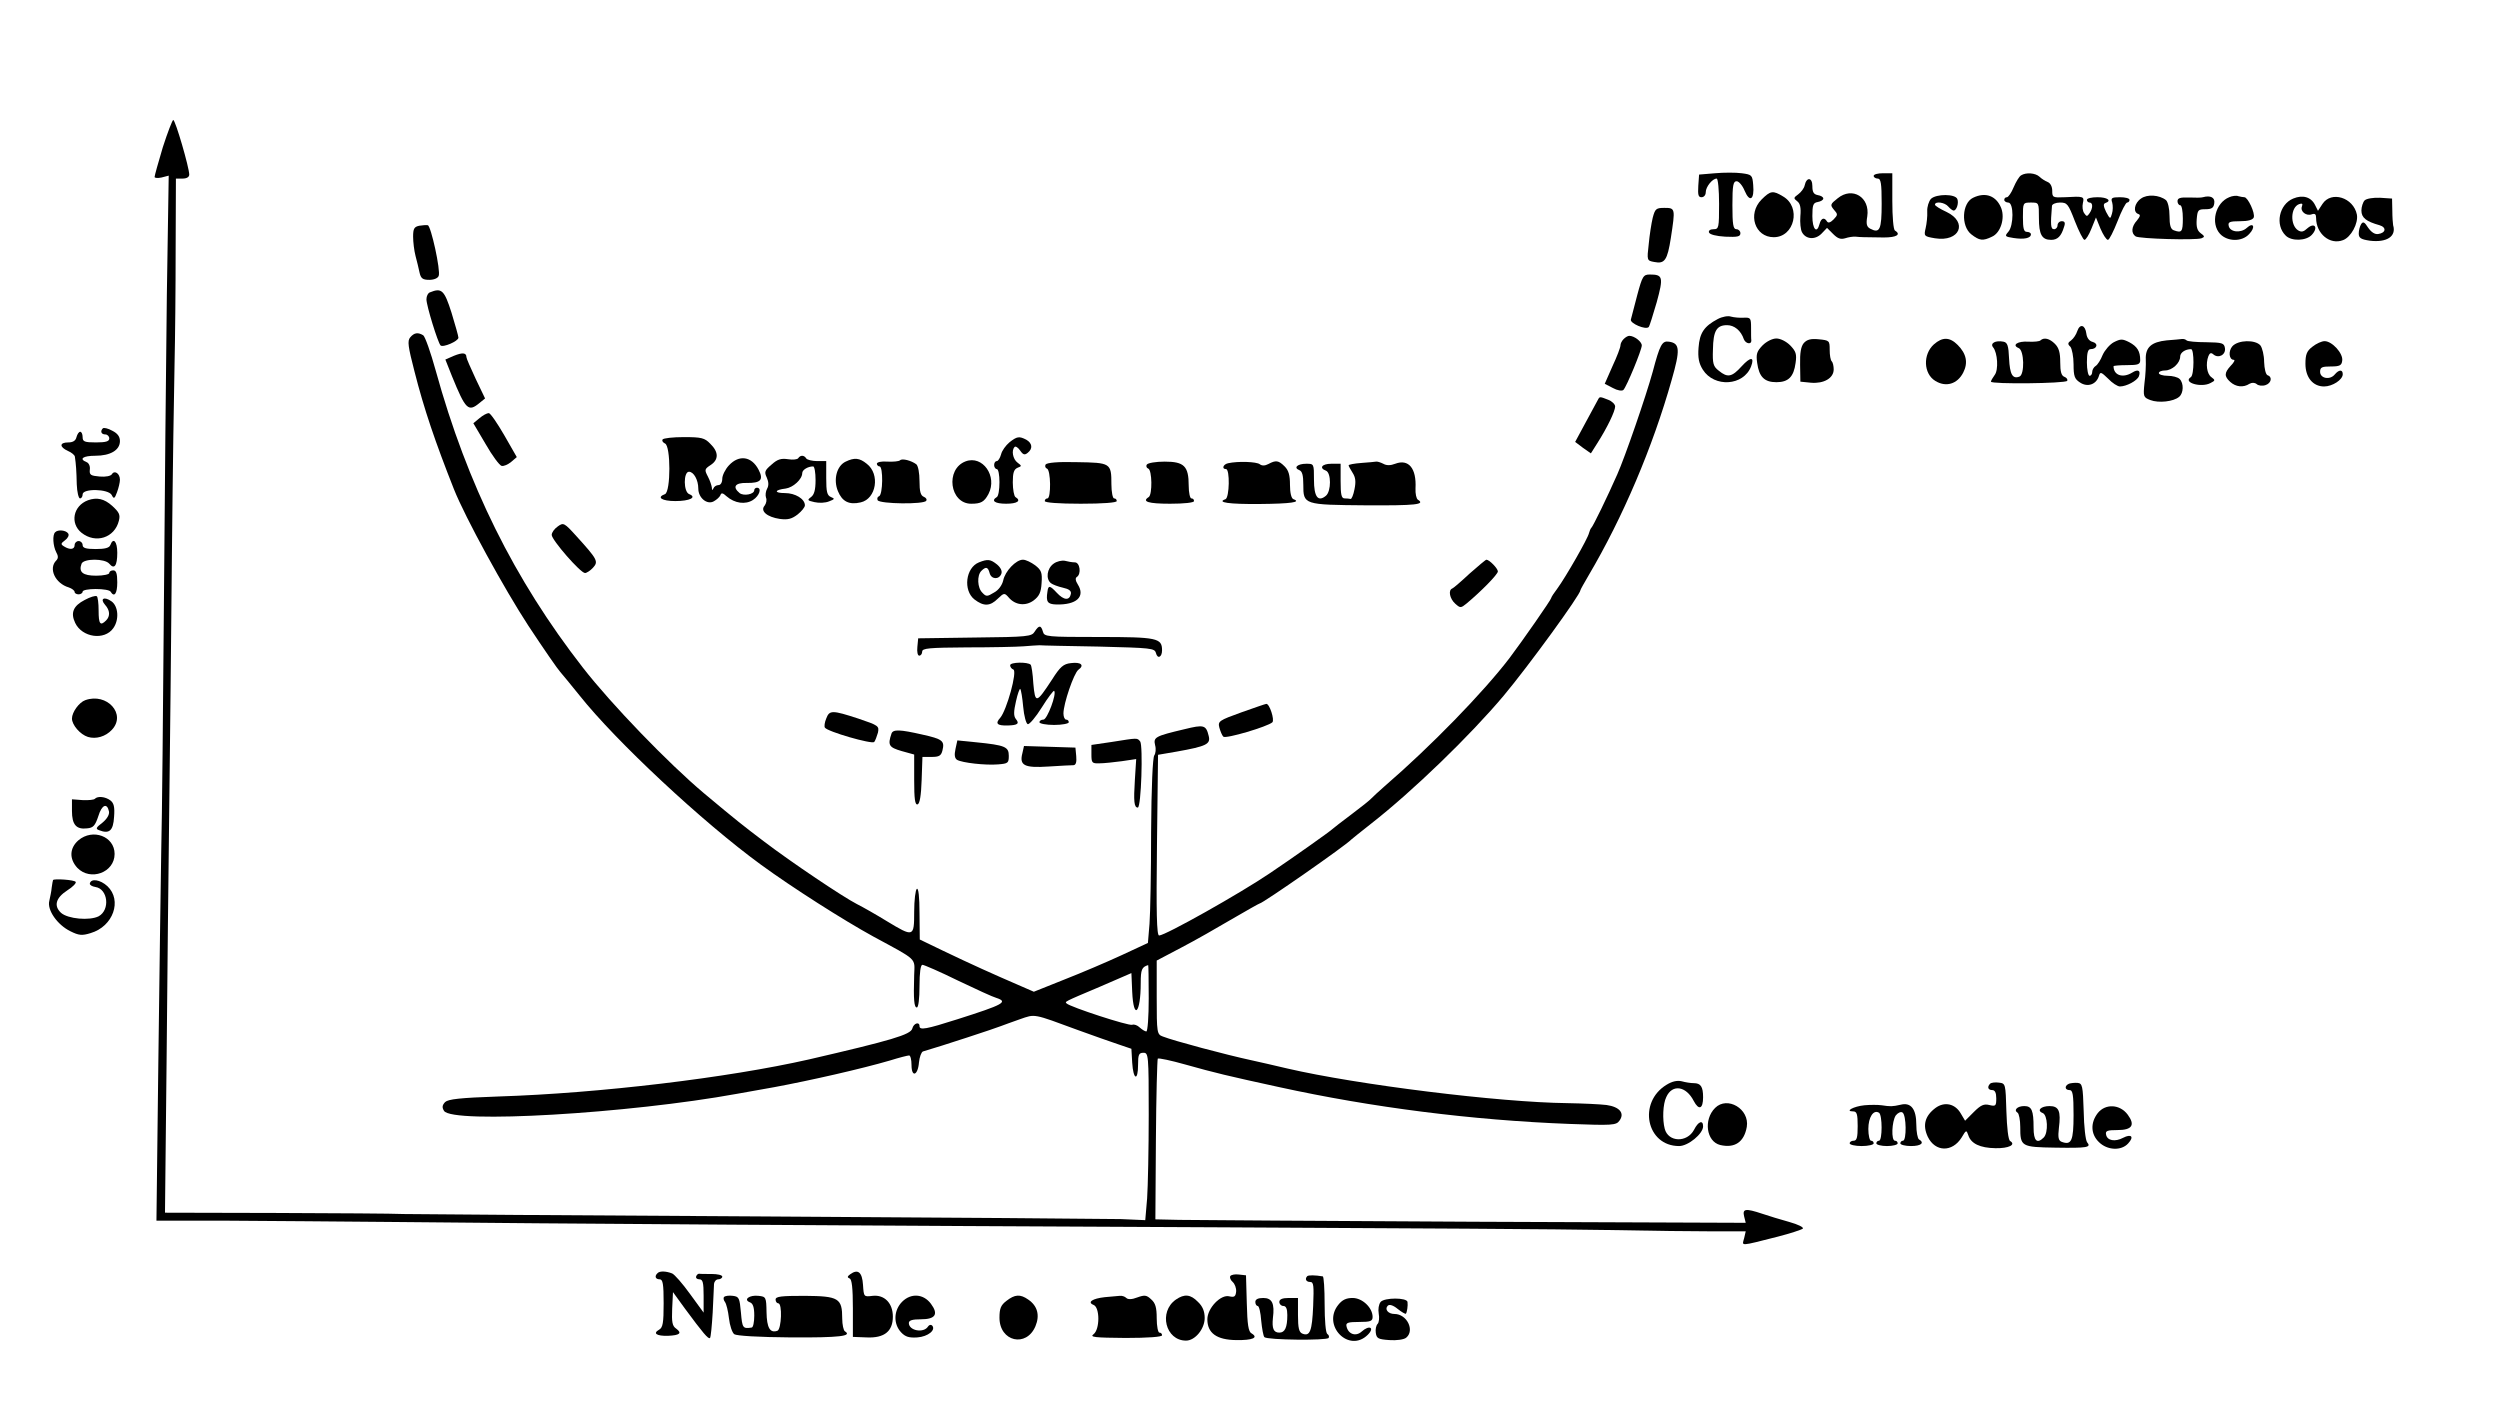 <?xml version="1.0" standalone="no"?>
<!DOCTYPE svg PUBLIC "-//W3C//DTD SVG 20010904//EN"
 "http://www.w3.org/TR/2001/REC-SVG-20010904/DTD/svg10.dtd">
<svg version="1.0" xmlns="http://www.w3.org/2000/svg"
 width="938pt" height="529pt" viewBox="0 0 938 529"
 preserveAspectRatio="xMidYMid meet">
<g transform="translate(0,529) scale(0.1,-0.1)"
fill="#000000" stroke="none">
<path d="M611 4738 c-17 -57 -31 -107 -31 -112 0 -4 12 -5 26 -2 l27 7 -7
-448 c-3 -246 -8 -767 -11 -1158 -3 -390 -7 -807 -10 -925 -2 -118 -7 -479
-11 -803 l-7 -587 264 0 c145 -1 433 -3 639 -5 544 -6 1775 -14 3110 -20 641
-3 1284 -7 1430 -10 146 -3 322 -5 393 -5 l127 0 -6 -26 c-8 -30 -20 -31 126
6 47 12 89 26 94 30 5 5 -18 16 -50 25 -33 9 -78 23 -102 31 -63 21 -75 19
-68 -10 l6 -24 -1018 4 c-559 3 -1057 6 -1107 7 l-90 2 2 299 c1 164 5 301 7
304 3 3 50 -7 103 -22 114 -32 156 -42 353 -85 347 -76 722 -124 1089 -138
160 -6 175 -5 187 12 21 28 1 52 -48 59 -24 3 -90 6 -148 7 -256 3 -787 69
-1050 130 -47 11 -107 25 -135 31 -93 20 -292 73 -332 89 -22 8 -23 13 -23
147 l0 138 93 49 c50 26 136 75 190 107 55 32 101 58 103 58 11 0 324 218 344
240 3 3 37 30 75 60 156 122 371 330 497 480 93 111 288 379 288 396 0 2 14
27 31 56 128 217 240 480 311 732 33 115 31 138 -10 144 -26 4 -34 -11 -61
-113 -26 -94 -104 -320 -133 -385 -37 -84 -91 -195 -97 -200 -3 -3 -7 -12 -9
-20 -4 -20 -88 -166 -118 -207 -13 -17 -24 -34 -24 -37 0 -6 -108 -161 -157
-226 -98 -128 -294 -330 -468 -480 -22 -19 -44 -40 -50 -46 -5 -6 -39 -33 -75
-60 -36 -27 -67 -51 -70 -54 -6 -7 -153 -111 -235 -166 -112 -76 -393 -234
-416 -234 -9 0 -11 86 -8 339 l4 339 70 12 c112 20 128 28 120 59 -10 41 -18
43 -91 25 -110 -26 -117 -30 -110 -60 4 -14 2 -31 -3 -38 -6 -7 -11 -119 -12
-287 0 -151 -3 -306 -6 -345 l-6 -72 -99 -46 c-54 -25 -150 -66 -214 -91
l-115 -46 -62 27 c-86 37 -177 78 -279 127 l-87 42 -1 98 c0 63 -4 96 -10 92
-5 -3 -10 -42 -10 -86 0 -96 -2 -96 -103 -35 -39 24 -90 53 -112 64 -51 26
-245 156 -350 236 -74 56 -101 77 -224 180 -132 111 -345 331 -454 471 -257
330 -434 687 -552 1114 -19 69 -40 128 -47 133 -20 12 -34 10 -49 -8 -11 -13
-8 -34 16 -127 36 -142 78 -265 148 -442 42 -106 190 -376 279 -512 58 -88
112 -166 120 -174 7 -8 40 -48 73 -89 135 -170 460 -474 681 -635 118 -86 308
-207 421 -269 168 -91 155 -79 153 -144 -3 -95 0 -122 10 -122 6 0 10 33 10
80 0 51 4 80 11 80 6 0 66 -26 133 -59 67 -32 132 -62 144 -65 46 -15 28 -25
-145 -80 -119 -38 -143 -42 -143 -26 0 18 -22 11 -27 -9 -6 -23 -77 -44 -388
-116 -304 -69 -787 -127 -1165 -139 -145 -5 -188 -10 -200 -21 -11 -12 -12
-20 -4 -33 31 -49 693 -10 1099 64 44 8 107 19 140 25 135 25 328 69 434 100
35 11 67 19 72 19 5 0 9 -16 9 -36 0 -48 24 -40 28 10 2 20 9 39 15 41 66 19
276 88 292 95 11 4 43 16 72 26 58 20 47 22 218 -41 55 -20 123 -44 150 -53
l50 -17 3 -52 c4 -65 22 -71 22 -8 0 38 3 45 20 45 19 0 20 -7 20 -232 0 -128
-3 -270 -6 -314 l-7 -82 -91 4 c-50 1 -660 6 -1356 10 -696 4 -1296 8 -1335 9
-38 2 -256 3 -483 4 l-413 1 6 568 c3 312 7 740 10 952 3 212 7 639 10 950 3
311 8 635 10 720 2 85 4 275 4 423 l1 267 25 0 c16 0 25 6 25 15 0 26 -52 205
-60 205 -3 0 -21 -46 -39 -102z m3699 -3193 c0 -70 -4 -125 -9 -125 -5 0 -16
7 -25 15 -8 8 -21 13 -28 10 -13 -5 -233 67 -246 80 -7 7 -12 5 123 62 l120
52 3 -70 c5 -109 32 -82 32 33 0 50 4 60 28 67 1 1 2 -55 2 -124z"/>
<path d="M6435 4640 l-60 -5 -3 -42 c-2 -34 0 -43 12 -43 9 0 16 8 16 19 0 20
25 51 41 51 5 0 9 -43 9 -95 0 -90 -1 -95 -21 -95 -12 0 -19 -5 -17 -12 3 -8
27 -14 61 -16 46 -2 57 0 57 13 0 8 -7 15 -15 15 -12 0 -15 17 -15 90 0 75 3
90 16 90 8 0 22 -16 30 -36 19 -45 37 -33 32 22 -3 37 -5 39 -43 44 -22 3 -67
3 -100 0z"/>
<path d="M7030 4630 c0 -5 7 -10 15 -10 12 0 15 -17 15 -94 0 -98 -7 -113 -43
-94 -13 7 -16 17 -11 46 11 72 -56 113 -111 68 -28 -22 -29 -25 -14 -43 15
-17 15 -19 -1 -36 -12 -12 -20 -15 -25 -8 -10 17 -22 13 -28 -9 -10 -39 -27
-20 -27 29 0 42 3 50 20 53 12 2 21 8 21 13 0 6 -9 11 -21 13 -15 3 -20 11
-20 34 0 33 -22 35 -29 2 -2 -10 -13 -25 -24 -33 -18 -13 -18 -15 -4 -26 11
-8 15 -24 12 -56 -2 -24 1 -51 6 -60 14 -27 49 -30 73 -6 l21 22 23 -23 c17
-17 28 -21 45 -16 12 4 30 7 40 6 18 -2 25 -2 105 -3 48 0 66 11 42 26 -6 3
-10 52 -10 111 l0 104 -35 0 c-19 0 -35 -4 -35 -10z"/>
<path d="M7583 4632 c-7 -4 -19 -24 -28 -45 -8 -20 -20 -37 -25 -37 -6 0 -10
-4 -10 -10 0 -5 7 -10 15 -10 21 0 21 -87 0 -110 -14 -16 -13 -18 20 -23 39
-6 65 -1 65 14 0 5 -7 9 -15 9 -12 0 -15 13 -15 55 0 54 0 55 30 55 30 0 30 0
30 -58 0 -62 11 -82 46 -82 24 0 38 14 48 48 6 16 3 22 -8 22 -9 0 -16 -7 -16
-15 0 -8 -6 -15 -13 -15 -13 0 -14 15 -8 88 1 6 14 12 30 12 27 0 31 -5 56
-70 15 -38 31 -70 36 -70 5 0 17 19 26 42 l17 42 17 -42 c10 -23 22 -42 28
-42 5 0 21 32 36 70 15 39 31 70 36 70 5 0 9 5 9 10 0 6 -16 10 -36 10 -31 0
-35 -3 -29 -20 3 -11 3 -30 -1 -42 -6 -21 -7 -21 -22 7 -10 21 -11 30 -3 33
26 9 8 22 -29 22 -22 0 -40 -4 -40 -10 0 -5 5 -10 10 -10 13 0 13 -21 0 -40
-9 -13 -11 -13 -20 0 -6 8 -8 25 -5 38 6 25 3 26 -67 22 -46 -2 -48 -1 -48 24
0 16 -7 29 -17 33 -10 4 -24 13 -31 20 -15 14 -50 17 -69 5z"/>
<path d="M6609 4541 c-53 -54 -25 -141 46 -141 78 0 104 113 35 153 -38 23
-47 22 -81 -12z"/>
<path d="M7245 4544 c-8 -9 -15 -30 -14 -47 1 -18 -2 -46 -6 -63 -7 -30 -6
-31 35 -38 93 -15 125 60 43 99 -24 11 -43 23 -43 27 0 14 37 9 50 -7 7 -8 16
-15 20 -15 11 0 20 28 14 43 -7 20 -79 20 -99 1z"/>
<path d="M7403 4548 c-42 -20 -46 -106 -7 -137 31 -24 43 -26 78 -9 32 14 49
68 35 106 -18 47 -59 63 -106 40z"/>
<path d="M8033 4545 c-25 -17 -31 -51 -10 -58 9 -3 7 -9 -5 -24 -21 -23 -23
-48 -5 -60 14 -9 224 -15 247 -7 13 5 12 8 -3 19 -13 10 -17 23 -15 52 3 35 5
38 33 38 23 0 31 5 33 23 3 21 -14 30 -43 22 -5 -2 -29 -2 -52 -1 -33 1 -43
-2 -43 -14 0 -8 5 -15 10 -15 6 0 10 -22 10 -50 0 -50 -4 -55 -34 -44 -12 4
-16 20 -16 54 0 28 -6 52 -13 59 -25 20 -71 23 -94 6z"/>
<path d="M8364 4550 c-52 -21 -71 -98 -34 -138 28 -29 82 -30 109 0 25 26 16
46 -9 23 -23 -21 -64 -16 -68 8 -3 14 4 17 43 17 30 0 47 5 51 14 6 16 -22 76
-35 76 -5 0 -15 2 -23 4 -7 3 -23 1 -34 -4z"/>
<path d="M8604 4545 c-53 -22 -69 -99 -28 -139 22 -22 77 -20 98 3 25 27 11
48 -16 25 -15 -14 -23 -16 -36 -8 -30 20 -28 86 4 98 11 4 15 2 11 -8 -8 -19
16 -38 37 -30 12 4 16 0 16 -14 0 -59 52 -102 101 -83 30 11 58 63 52 96 -13
64 -96 90 -129 40 l-17 -26 -11 22 c-15 30 -46 39 -82 24z"/>
<path d="M8872 4538 c-6 -6 -12 -24 -12 -38 0 -27 18 -41 68 -55 27 -8 24 -29
-5 -33 -13 -2 -26 7 -38 24 -13 21 -19 24 -26 13 -5 -8 -9 -24 -9 -35 0 -17 8
-22 41 -27 64 -8 101 16 88 58 -1 6 -3 30 -3 55 l-1 45 -45 3 c-26 1 -51 -3
-58 -10z"/>
<path d="M6201 4473 c-5 -21 -12 -66 -15 -99 -7 -61 -7 -62 21 -67 39 -8 49 7
62 90 17 111 17 113 -24 113 -31 0 -35 -3 -44 -37z"/>
<path d="M1573 4443 c-19 -4 -23 -11 -23 -41 0 -20 4 -53 9 -72 5 -19 12 -47
15 -62 5 -23 12 -28 37 -28 17 0 32 6 35 15 8 19 -29 188 -41 190 -5 1 -20 0
-32 -2z"/>
<path d="M6143 4183 c-11 -43 -22 -84 -24 -92 -4 -14 56 -40 67 -28 3 3 16 45
30 93 26 95 23 104 -26 104 -24 0 -28 -6 -47 -77z"/>
<path d="M1613 4193 c-7 -2 -13 -14 -13 -26 0 -24 43 -163 53 -173 9 -9 67 16
67 29 0 6 -12 48 -26 94 -27 85 -37 94 -81 76z"/>
<path d="M6445 4093 c-51 -27 -68 -52 -72 -107 -3 -38 1 -59 16 -83 43 -68
153 -61 181 12 14 37 -2 37 -35 1 -37 -41 -53 -44 -86 -17 -21 16 -24 27 -22
80 1 70 14 91 53 91 27 0 52 -20 63 -53 7 -17 29 -21 28 -4 -1 4 -1 25 -1 47
0 37 -2 39 -27 38 -16 -1 -37 1 -48 4 -11 4 -33 0 -50 -9z"/>
<path d="M7794 4048 c-4 -13 -14 -28 -23 -35 -13 -9 -14 -14 -3 -24 6 -7 12
-37 12 -66 0 -45 4 -55 24 -68 28 -19 61 -8 71 24 5 17 8 16 35 -10 15 -16 35
-29 44 -29 24 0 64 21 71 38 8 22 -3 28 -25 14 -36 -22 -70 -10 -70 24 0 2 23
4 50 4 43 0 50 3 50 19 0 33 -11 51 -41 67 -26 13 -32 13 -58 0 -15 -8 -34
-30 -42 -48 -7 -18 -19 -37 -26 -41 -7 -4 -13 -15 -13 -22 0 -8 -4 -15 -10
-15 -5 0 -10 23 -10 50 0 37 4 50 14 50 24 0 30 21 8 27 -13 3 -22 15 -24 31
-4 33 -24 39 -34 10z"/>
<path d="M6092 4018 c-7 -7 -12 -17 -12 -24 0 -7 -13 -42 -30 -78 l-29 -66 31
-16 c16 -9 34 -12 39 -7 12 12 69 150 69 167 0 14 -28 36 -47 36 -5 0 -14 -5
-21 -12z"/>
<path d="M6613 3994 c-21 -22 -25 -32 -20 -66 7 -52 27 -72 72 -72 45 0 65 20
72 72 5 34 1 44 -20 66 -15 15 -37 26 -52 26 -15 0 -37 -11 -52 -26z"/>
<path d="M6768 4003 c-11 -13 -15 -37 -14 -82 l1 -63 40 -4 c48 -4 85 17 85
50 0 12 -3 26 -7 30 -5 4 -8 24 -8 43 0 35 -1 36 -41 40 -30 3 -44 -1 -56 -14z"/>
<path d="M7256 3998 c-42 -38 -39 -110 5 -137 40 -25 83 -12 105 31 19 37 12
71 -21 104 -30 30 -57 30 -89 2z"/>
<path d="M7656 4013 c-3 -4 -24 -6 -45 -5 -41 3 -64 -13 -37 -24 21 -8 23 -99
3 -107 -26 -10 -36 8 -39 68 -2 48 -6 60 -21 63 -30 6 -51 -6 -39 -21 17 -20
21 -85 6 -104 -7 -10 -14 -21 -14 -25 0 -10 279 -7 286 3 3 5 -2 12 -10 15
-12 4 -16 20 -16 55 0 36 -5 54 -20 69 -20 20 -41 25 -54 13z"/>
<path d="M8130 4013 c-58 -6 -81 -26 -79 -72 1 -20 -1 -60 -5 -89 -5 -50 -4
-53 22 -63 31 -12 87 -6 108 12 17 14 18 51 2 67 -7 7 -27 12 -45 12 -18 0
-33 5 -33 10 0 6 11 10 23 10 27 0 57 28 57 52 0 15 19 28 41 28 12 0 12 -97
-1 -105 -32 -20 39 -41 74 -22 18 9 18 11 3 22 -17 12 -22 50 -11 79 5 12 10
14 19 6 19 -16 47 -1 43 24 -3 19 -10 21 -70 22 -37 0 -71 3 -74 7 -4 4 -12 6
-18 5 -6 -1 -31 -3 -56 -5z"/>
<path d="M8376 3991 c-16 -18 -13 -51 5 -51 6 0 1 -10 -11 -22 -25 -27 -25
-40 -2 -61 21 -19 49 -22 72 -7 9 5 19 5 27 -1 6 -6 21 -8 33 -4 22 7 27 31 8
37 -7 3 -12 24 -13 50 0 25 -7 53 -14 62 -19 22 -83 21 -105 -3z"/>
<path d="M8676 3989 c-21 -16 -26 -29 -26 -64 0 -51 28 -85 70 -85 31 0 70 25
70 46 0 18 -14 18 -30 -1 -18 -22 -55 -15 -55 10 0 17 7 20 40 20 34 0 41 4
43 22 4 27 -38 73 -66 73 -11 0 -31 -9 -46 -21z"/>
<path d="M1703 3955 l-32 -14 25 -63 c51 -125 61 -135 103 -100 l21 17 -35 73
c-19 41 -35 77 -35 82 0 17 -15 18 -47 5z"/>
<path d="M5997 3793 c-3 -5 -23 -43 -46 -85 l-41 -76 29 -22 30 -21 24 38 c37
58 67 120 67 138 0 8 -12 20 -26 25 -30 12 -32 12 -37 3z"/>
<path d="M1799 3721 l-23 -19 46 -78 c25 -44 52 -80 60 -82 8 -2 24 5 36 15
l21 18 -47 82 c-26 45 -52 83 -58 83 -7 0 -22 -8 -35 -19z"/>
<path d="M386 3683 c-11 -11 -6 -23 9 -23 8 0 15 -7 15 -15 0 -11 -12 -15 -50
-15 -43 0 -50 3 -50 20 0 11 -4 20 -9 20 -5 0 -11 -9 -14 -20 -3 -14 -14 -20
-31 -20 -33 0 -34 -17 -1 -32 14 -6 26 -16 26 -22 4 -26 6 -54 7 -103 1 -29 7
-53 12 -53 6 0 10 7 10 15 0 23 96 21 109 -2 8 -16 11 -15 20 10 6 16 11 37
11 47 0 23 -20 37 -30 21 -4 -7 -23 -11 -46 -9 -34 3 -39 6 -37 26 2 13 -4 25
-12 28 -30 12 -14 24 33 24 56 0 92 21 92 55 0 17 -9 29 -29 39 -16 9 -31 12
-35 9z"/>
<path d="M2486 3641 c-3 -5 1 -11 9 -15 22 -8 22 -181 0 -190 -33 -12 -12 -26
39 -26 54 0 82 14 52 26 -22 8 -22 84 -1 84 18 0 35 -31 35 -63 0 -35 33 -62
58 -48 11 6 22 16 25 23 3 10 9 9 23 -4 31 -27 71 -32 99 -14 25 16 34 46 15
46 -5 0 -10 -4 -10 -9 0 -16 -40 -23 -55 -11 -28 23 -17 39 26 38 54 -1 65 12
45 50 -26 50 -73 57 -111 16 -14 -15 -25 -38 -25 -50 0 -14 -6 -24 -14 -24 -8
0 -17 -6 -19 -12 -4 -9 -6 -8 -6 2 -1 8 -7 27 -15 42 -13 25 -13 28 10 43 31
20 31 49 -1 80 -21 22 -33 25 -99 25 -41 0 -77 -4 -80 -9z"/>
<path d="M3787 3630 c-13 -11 -28 -31 -31 -45 -4 -14 -11 -25 -16 -25 -6 0
-10 -7 -10 -15 0 -8 5 -15 10 -15 6 0 10 -22 10 -49 0 -28 -4 -53 -10 -56 -23
-14 -7 -25 35 -25 42 0 58 11 35 25 -5 3 -10 28 -10 55 0 36 4 49 18 55 16 6
16 7 0 19 -18 13 -24 47 -11 59 3 4 13 -2 21 -14 11 -16 17 -17 28 -8 20 16
17 36 -5 49 -27 14 -35 13 -64 -10z"/>
<path d="M2995 3571 c-3 -5 -20 -7 -38 -4 -26 4 -40 0 -62 -20 -26 -22 -28
-28 -18 -49 7 -16 8 -30 1 -42 -5 -9 -7 -24 -4 -33 4 -8 1 -22 -5 -30 -18 -20
9 -43 57 -50 30 -4 45 0 67 17 15 12 27 27 27 34 0 24 -36 46 -75 46 -42 0
-40 12 3 17 28 4 62 35 62 58 0 12 21 25 41 25 5 0 9 -23 9 -51 0 -37 -5 -55
-17 -64 -15 -11 -14 -13 13 -19 17 -4 41 -3 55 3 21 8 22 10 7 16 -15 6 -18
20 -18 71 l0 64 -34 0 c-19 0 -38 5 -41 10 -8 13 -22 13 -30 1z"/>
<path d="M3173 3558 c-34 -16 -47 -68 -29 -111 16 -39 42 -52 85 -42 59 13 74
106 23 145 -27 22 -46 24 -79 8z"/>
<path d="M3377 3563 c-4 -4 -25 -6 -47 -5 -23 2 -40 -2 -40 -8 0 -5 5 -10 10
-10 14 0 13 -107 -2 -112 -6 -2 -8 -9 -5 -15 9 -14 174 -16 182 -2 4 5 -1 12
-9 15 -12 5 -16 20 -16 59 0 30 -5 57 -12 63 -19 14 -53 23 -61 15z"/>
<path d="M3623 3559 c-77 -29 -60 -159 21 -159 37 0 49 7 65 37 34 66 -22 146
-86 122z"/>
<path d="M3923 3547 c-3 -6 -1 -13 5 -15 15 -5 16 -112 2 -112 -5 0 -10 -4
-10 -10 0 -6 52 -10 135 -10 83 0 135 4 135 10 0 6 -4 10 -10 10 -5 0 -10 24
-10 53 0 80 -3 81 -130 83 -71 2 -112 -2 -117 -9z"/>
<path d="M4303 3547 c-4 -6 -1 -13 5 -15 15 -5 16 -98 2 -107 -27 -17 -2 -25
80 -25 53 0 90 4 90 10 0 6 -4 10 -10 10 -5 0 -10 21 -10 48 0 73 -17 90 -90
90 -33 0 -63 -5 -67 -11z"/>
<path d="M4608 3552 c-19 -4 -25 -22 -8 -22 15 0 13 -107 -2 -113 -35 -12 13
-19 128 -18 118 1 158 7 127 18 -8 3 -13 24 -13 54 0 36 -5 54 -20 69 -23 23
-33 24 -61 9 -13 -7 -24 -7 -32 -1 -12 10 -83 12 -119 4z"/>
<path d="M5108 3553 c-27 -2 -48 -6 -48 -9 0 -3 7 -15 15 -28 11 -17 13 -33 7
-62 -4 -21 -11 -38 -15 -36 -4 1 -14 2 -22 2 -12 0 -15 14 -15 65 l0 65 -35 0
c-35 0 -47 -16 -20 -26 20 -8 20 -77 0 -94 -30 -25 -45 -4 -45 60 0 60 0 60
-29 60 -33 0 -49 -15 -26 -24 11 -4 15 -20 15 -54 0 -76 1 -76 236 -78 186 -1
223 3 194 21 -6 4 -10 23 -9 43 4 75 -26 111 -76 92 -18 -7 -33 -7 -45 0 -10
5 -22 9 -27 8 -4 -1 -29 -3 -55 -5z"/>
<path d="M330 3413 c-56 -21 -68 -87 -24 -122 53 -42 124 -19 140 45 6 23 1
32 -25 56 -30 27 -58 33 -91 21z"/>
<path d="M2093 3315 c-13 -9 -23 -23 -23 -32 0 -19 108 -143 125 -143 6 0 20
9 30 20 21 23 17 31 -62 118 -46 51 -49 52 -70 37z"/>
<path d="M207 3293 c-11 -10 -8 -52 4 -75 8 -14 8 -23 0 -31 -30 -30 -4 -86
47 -101 12 -4 22 -12 22 -17 0 -5 7 -9 15 -9 8 0 15 5 15 10 0 6 22 10 49 10
28 0 53 -4 56 -10 14 -23 25 -7 25 35 0 33 -4 45 -15 45 -8 0 -15 -4 -15 -10
0 -5 -22 -10 -49 -10 -50 0 -67 13 -55 45 8 20 87 20 104 0 19 -23 30 -8 30
41 0 43 -15 59 -26 29 -4 -11 -21 -15 -55 -15 -37 0 -49 4 -49 15 0 8 -7 15
-15 15 -8 0 -15 -7 -15 -15 0 -17 -18 -19 -40 -5 -13 8 -12 11 4 23 11 8 16
19 12 25 -8 13 -39 16 -49 5z"/>
<path d="M3673 3180 c-50 -20 -60 -105 -17 -139 35 -27 59 -26 88 3 23 22 25
22 40 5 25 -30 64 -34 94 -12 21 16 28 30 30 65 3 40 -1 49 -24 67 -15 11 -35
21 -46 21 -26 0 -67 -43 -74 -78 -4 -17 -17 -36 -34 -45 -26 -16 -30 -16 -44
-1 -19 18 -21 65 -4 82 17 17 25 15 31 -8 6 -24 35 -26 44 -3 4 10 -2 23 -16
35 -25 20 -35 21 -68 8z"/>
<path d="M3953 3175 c-25 -18 -30 -57 -10 -73 6 -5 27 -13 45 -17 23 -5 32
-12 30 -23 -5 -26 -26 -25 -53 4 -26 28 -32 29 -35 4 -6 -38 0 -47 33 -48 76
-2 110 29 81 75 -9 14 -10 24 -4 28 18 11 12 55 -7 55 -10 0 -27 3 -38 6 -11
2 -30 -2 -42 -11z"/>
<path d="M5514 3138 c-31 -29 -60 -54 -65 -56 -16 -6 -10 -38 11 -57 19 -17
21 -17 43 1 54 45 117 109 117 120 0 11 -32 44 -43 44 -3 0 -31 -24 -63 -52z"/>
<path d="M318 3039 c-43 -22 -54 -48 -36 -86 26 -55 110 -67 143 -20 23 32 19
83 -7 101 -27 19 -44 10 -24 -13 19 -21 20 -43 4 -59 -22 -22 -28 -13 -28 37
0 28 -3 52 -7 54 -5 3 -25 -3 -45 -14z"/>
<path d="M3882 2920 c-11 -18 -25 -20 -224 -22 l-213 -3 -3 -32 c-2 -19 1 -33
7 -33 6 0 11 7 11 15 0 13 26 15 168 16 92 0 187 2 212 4 25 2 52 4 60 4 8 -1
109 -3 224 -5 196 -5 208 -6 213 -24 6 -24 23 -16 23 10 0 46 -18 50 -237 50
-196 0 -205 1 -210 20 -7 25 -15 25 -31 0z"/>
<path d="M3790 2794 c0 -7 6 -14 12 -16 16 -6 -25 -153 -49 -181 -20 -22 -12
-30 28 -29 38 1 45 7 30 25 -8 11 -8 27 1 66 6 28 14 49 16 46 3 -3 8 -33 11
-67 3 -34 11 -63 17 -65 6 -2 30 26 53 63 23 37 44 64 46 62 11 -10 -26 -108
-40 -108 -8 0 -15 -4 -15 -10 0 -5 25 -10 55 -10 30 0 55 5 55 10 0 6 -4 10
-10 10 -5 0 -10 10 -10 23 0 37 39 151 56 164 24 17 10 30 -28 25 -28 -3 -40
-13 -71 -62 -59 -90 -63 -91 -70 -15 -2 37 -7 68 -10 71 -11 11 -77 10 -77 -2z"/>
<path d="M320 2663 c-23 -8 -50 -45 -50 -69 0 -24 31 -60 60 -69 30 -9 66 1
90 27 55 59 -19 140 -100 111z"/>
<path d="M4657 2617 c-83 -30 -88 -33 -82 -57 4 -14 10 -29 15 -34 9 -9 167
38 184 54 9 9 -11 71 -23 69 -3 0 -46 -15 -94 -32z"/>
<path d="M3100 2594 c-6 -14 -8 -30 -5 -34 9 -15 176 -63 185 -54 4 5 10 21
14 35 5 25 3 27 -74 53 -98 32 -108 32 -120 0z"/>
<path d="M3345 2538 c-15 -44 -10 -52 38 -66 l47 -13 0 -95 c0 -72 3 -95 13
-92 8 3 13 33 15 91 l3 87 34 0 c28 0 36 4 41 24 9 36 1 43 -76 60 -83 19
-109 20 -115 4z"/>
<path d="M4170 2506 l-75 -11 0 -35 c0 -32 2 -35 30 -34 17 0 54 4 84 8 l54 8
-5 -79 c-5 -79 -3 -103 11 -103 13 0 20 233 9 248 -12 14 -7 14 -108 -2z"/>
<path d="M3585 2480 c-5 -23 -3 -35 6 -41 19 -11 106 -21 154 -17 37 3 40 5
40 32 0 34 -13 40 -123 51 l-70 7 -7 -32z"/>
<path d="M3836 2464 c-12 -46 7 -56 98 -50 45 3 87 5 94 5 9 1 12 12 10 34
l-3 32 -96 3 -97 3 -6 -27z"/>
<path d="M356 2293 c-3 -4 -24 -6 -46 -5 l-40 3 0 -44 c0 -51 16 -70 57 -65
23 2 30 10 42 46 13 43 33 51 40 17 2 -12 -8 -28 -25 -42 -24 -18 -26 -23 -12
-28 38 -15 53 -2 56 50 3 38 -1 52 -14 62 -19 14 -47 17 -58 6z"/>
<path d="M294 2137 c-33 -29 -35 -69 -4 -103 49 -51 140 -18 140 52 0 66 -82
97 -136 51z"/>
<path d="M199 1988 c-1 -2 -3 -14 -5 -28 -1 -14 -6 -36 -9 -50 -9 -34 30 -90
79 -114 32 -16 44 -17 76 -7 85 25 119 123 63 176 -27 25 -62 30 -66 10 -1 -5
8 -11 21 -13 47 -7 56 -86 12 -110 -34 -17 -115 -10 -141 13 -28 26 -20 56 23
84 21 13 35 28 32 32 -4 8 -82 13 -85 7z"/>
<path d="M6253 1220 c-109 -66 -76 -230 47 -230 34 0 90 46 90 74 0 25 -18 19
-34 -13 -26 -49 -97 -47 -110 4 -9 34 -7 93 6 119 22 49 74 42 103 -15 19 -36
35 -30 35 14 0 40 -9 53 -35 53 -11 0 -31 3 -45 7 -17 4 -36 0 -57 -13z"/>
<path d="M7467 1224 c-12 -12 -8 -24 8 -24 10 0 15 -10 15 -31 0 -28 -2 -31
-26 -25 -20 5 -32 0 -58 -26 l-33 -33 -16 27 c-21 37 -61 46 -95 21 -40 -30
-49 -65 -29 -108 28 -58 92 -59 127 -3 17 29 18 29 25 9 10 -32 44 -48 102
-49 50 -1 78 13 55 27 -7 4 -12 50 -14 111 -3 104 -3 105 -28 108 -14 2 -29 0
-33 -4z"/>
<path d="M7763 1224 c-18 -8 -16 -24 2 -24 12 0 15 -17 15 -94 0 -97 -8 -114
-45 -100 -12 5 -14 17 -10 52 8 63 0 82 -35 82 -33 0 -49 -17 -26 -26 19 -7
22 -74 4 -92 -25 -25 -38 -13 -38 37 0 65 -7 81 -35 81 -26 0 -41 -15 -25 -25
5 -3 10 -27 10 -53 0 -74 3 -76 132 -78 121 -2 135 1 119 20 -6 7 -12 59 -13
117 -3 96 -5 104 -23 106 -11 1 -26 -1 -32 -3z"/>
<path d="M6435 1133 c-44 -44 -33 -126 19 -139 55 -13 90 11 100 68 11 67 -73
117 -119 71z"/>
<path d="M6995 1143 c-40 -4 -75 -23 -42 -23 14 0 17 -10 17 -55 0 -42 -3 -55
-15 -55 -8 0 -15 -4 -15 -10 0 -5 20 -10 45 -10 25 0 45 5 45 10 0 6 -4 10
-10 10 -5 0 -10 20 -10 44 0 44 19 74 40 61 13 -8 13 -105 0 -105 -5 0 -10 -4
-10 -10 0 -5 18 -10 40 -10 22 0 40 5 40 10 0 6 -4 10 -10 10 -15 0 -12 73 3
95 8 10 19 15 25 11 15 -9 16 -106 2 -106 -5 0 -10 -4 -10 -10 0 -5 18 -10 40
-10 38 0 52 12 30 25 -5 3 -10 28 -10 55 0 59 -20 85 -59 75 -31 -7 -38 -7
-71 -2 -14 2 -43 2 -65 0z"/>
<path d="M7871 1114 c-28 -36 -27 -79 4 -109 31 -31 84 -34 110 -5 23 25 12
37 -19 21 -30 -16 -60 -11 -64 12 -3 14 4 17 43 17 55 0 67 19 38 58 -29 39
-83 42 -112 6z"/>
<path d="M2467 513 c-12 -11 -8 -23 8 -23 12 0 15 -17 15 -90 0 -74 -3 -91
-17 -99 -25 -14 -9 -24 33 -23 45 2 54 10 31 27 -15 10 -17 25 -15 75 l3 62
45 -62 c68 -92 88 -116 94 -110 3 3 7 46 10 95 2 50 5 98 5 108 1 9 8 17 16
17 8 0 15 5 15 10 0 6 -18 10 -40 10 -22 0 -43 0 -47 1 -4 0 -9 -4 -11 -10 -2
-6 3 -11 12 -11 13 0 16 -12 16 -62 l0 -63 -51 70 c-28 39 -58 73 -67 77 -23
9 -47 10 -55 1z"/>
<path d="M3190 509 c-11 -8 -12 -12 -2 -16 8 -3 12 -35 12 -112 l0 -107 52 -2
c66 -3 98 23 98 78 0 51 -32 83 -76 78 -33 -4 -33 -4 -36 41 -3 48 -19 61 -48
40z"/>
<path d="M4616 502 c-3 -5 1 -15 9 -22 8 -7 14 -23 13 -36 -2 -19 -7 -22 -25
-18 -32 9 -83 -44 -83 -86 0 -52 35 -77 108 -78 62 -1 85 9 58 25 -12 6 -16
33 -18 113 l-3 105 -27 3 c-14 2 -29 -1 -32 -6z"/>
<path d="M4905 502 c-10 -10 -5 -22 11 -22 13 0 14 -14 11 -90 -4 -94 -12
-115 -40 -104 -13 5 -17 20 -17 70 l0 64 -35 0 c-24 0 -35 -5 -35 -15 0 -8 7
-15 15 -15 10 0 15 -10 15 -34 0 -47 -9 -66 -30 -66 -22 0 -28 16 -24 55 7 54
-3 75 -36 75 -20 0 -30 -5 -30 -15 0 -8 4 -15 9 -15 5 0 11 -25 13 -55 3 -30
8 -58 12 -62 11 -11 235 -13 241 -3 3 5 1 11 -5 15 -6 4 -10 51 -10 111 0 57
-3 105 -7 105 -29 5 -53 5 -58 1z"/>
<path d="M2717 424 c-4 -4 -2 -12 3 -19 5 -6 12 -34 15 -61 3 -27 12 -54 20
-60 9 -6 89 -11 214 -12 182 -1 230 5 201 23 -5 3 -10 25 -10 48 0 76 -13 84
-140 85 -88 0 -110 -2 -110 -14 0 -8 5 -14 10 -14 16 0 12 -97 -3 -103 -28
-10 -40 11 -41 70 -1 56 -2 58 -30 61 -34 4 -58 -14 -33 -24 12 -4 17 -18 17
-50 0 -24 -4 -45 -10 -45 -33 -5 -35 -2 -40 56 -5 55 -7 60 -30 63 -14 2 -29
0 -33 -4z"/>
<path d="M3385 406 c-32 -32 -34 -83 -4 -115 16 -17 30 -21 61 -19 40 3 71 28
55 45 -5 4 -11 2 -15 -4 -16 -26 -72 -16 -72 13 0 10 13 14 45 14 55 0 67 19
38 58 -28 38 -75 41 -108 8z"/>
<path d="M3776 409 c-21 -16 -26 -29 -26 -63 0 -90 101 -113 135 -32 17 41 8
76 -27 100 -30 21 -50 20 -82 -5z"/>
<path d="M4145 423 c-46 -5 -67 -19 -42 -29 24 -9 24 -92 0 -110 -15 -11 3
-13 120 -14 85 0 137 4 137 10 0 6 -4 10 -10 10 -5 0 -10 24 -10 53 0 42 -5
58 -21 72 -17 16 -24 17 -52 7 -20 -8 -35 -8 -41 -2 -6 6 -17 9 -25 8 -9 -1
-34 -3 -56 -5z"/>
<path d="M4412 414 c-66 -46 -39 -154 38 -154 34 0 70 44 70 85 0 25 -8 44
-25 60 -28 29 -51 31 -83 9z"/>
<path d="M5021 394 c-62 -78 41 -182 111 -112 27 27 6 38 -23 12 -22 -20 -51
-10 -57 20 -3 13 6 16 47 16 43 0 51 3 51 19 0 34 -38 71 -75 71 -24 0 -39 -7
-54 -26z"/>
<path d="M5180 405 c-7 -9 -10 -27 -7 -44 3 -15 1 -33 -4 -38 -6 -6 -9 -21 -7
-34 3 -21 9 -24 51 -27 27 -2 55 2 63 9 33 27 3 89 -44 89 -24 0 -38 18 -25
31 6 6 20 2 37 -12 15 -12 29 -20 31 -18 4 5 8 30 6 44 -2 17 -87 17 -101 0z"/>
</g>
</svg>
